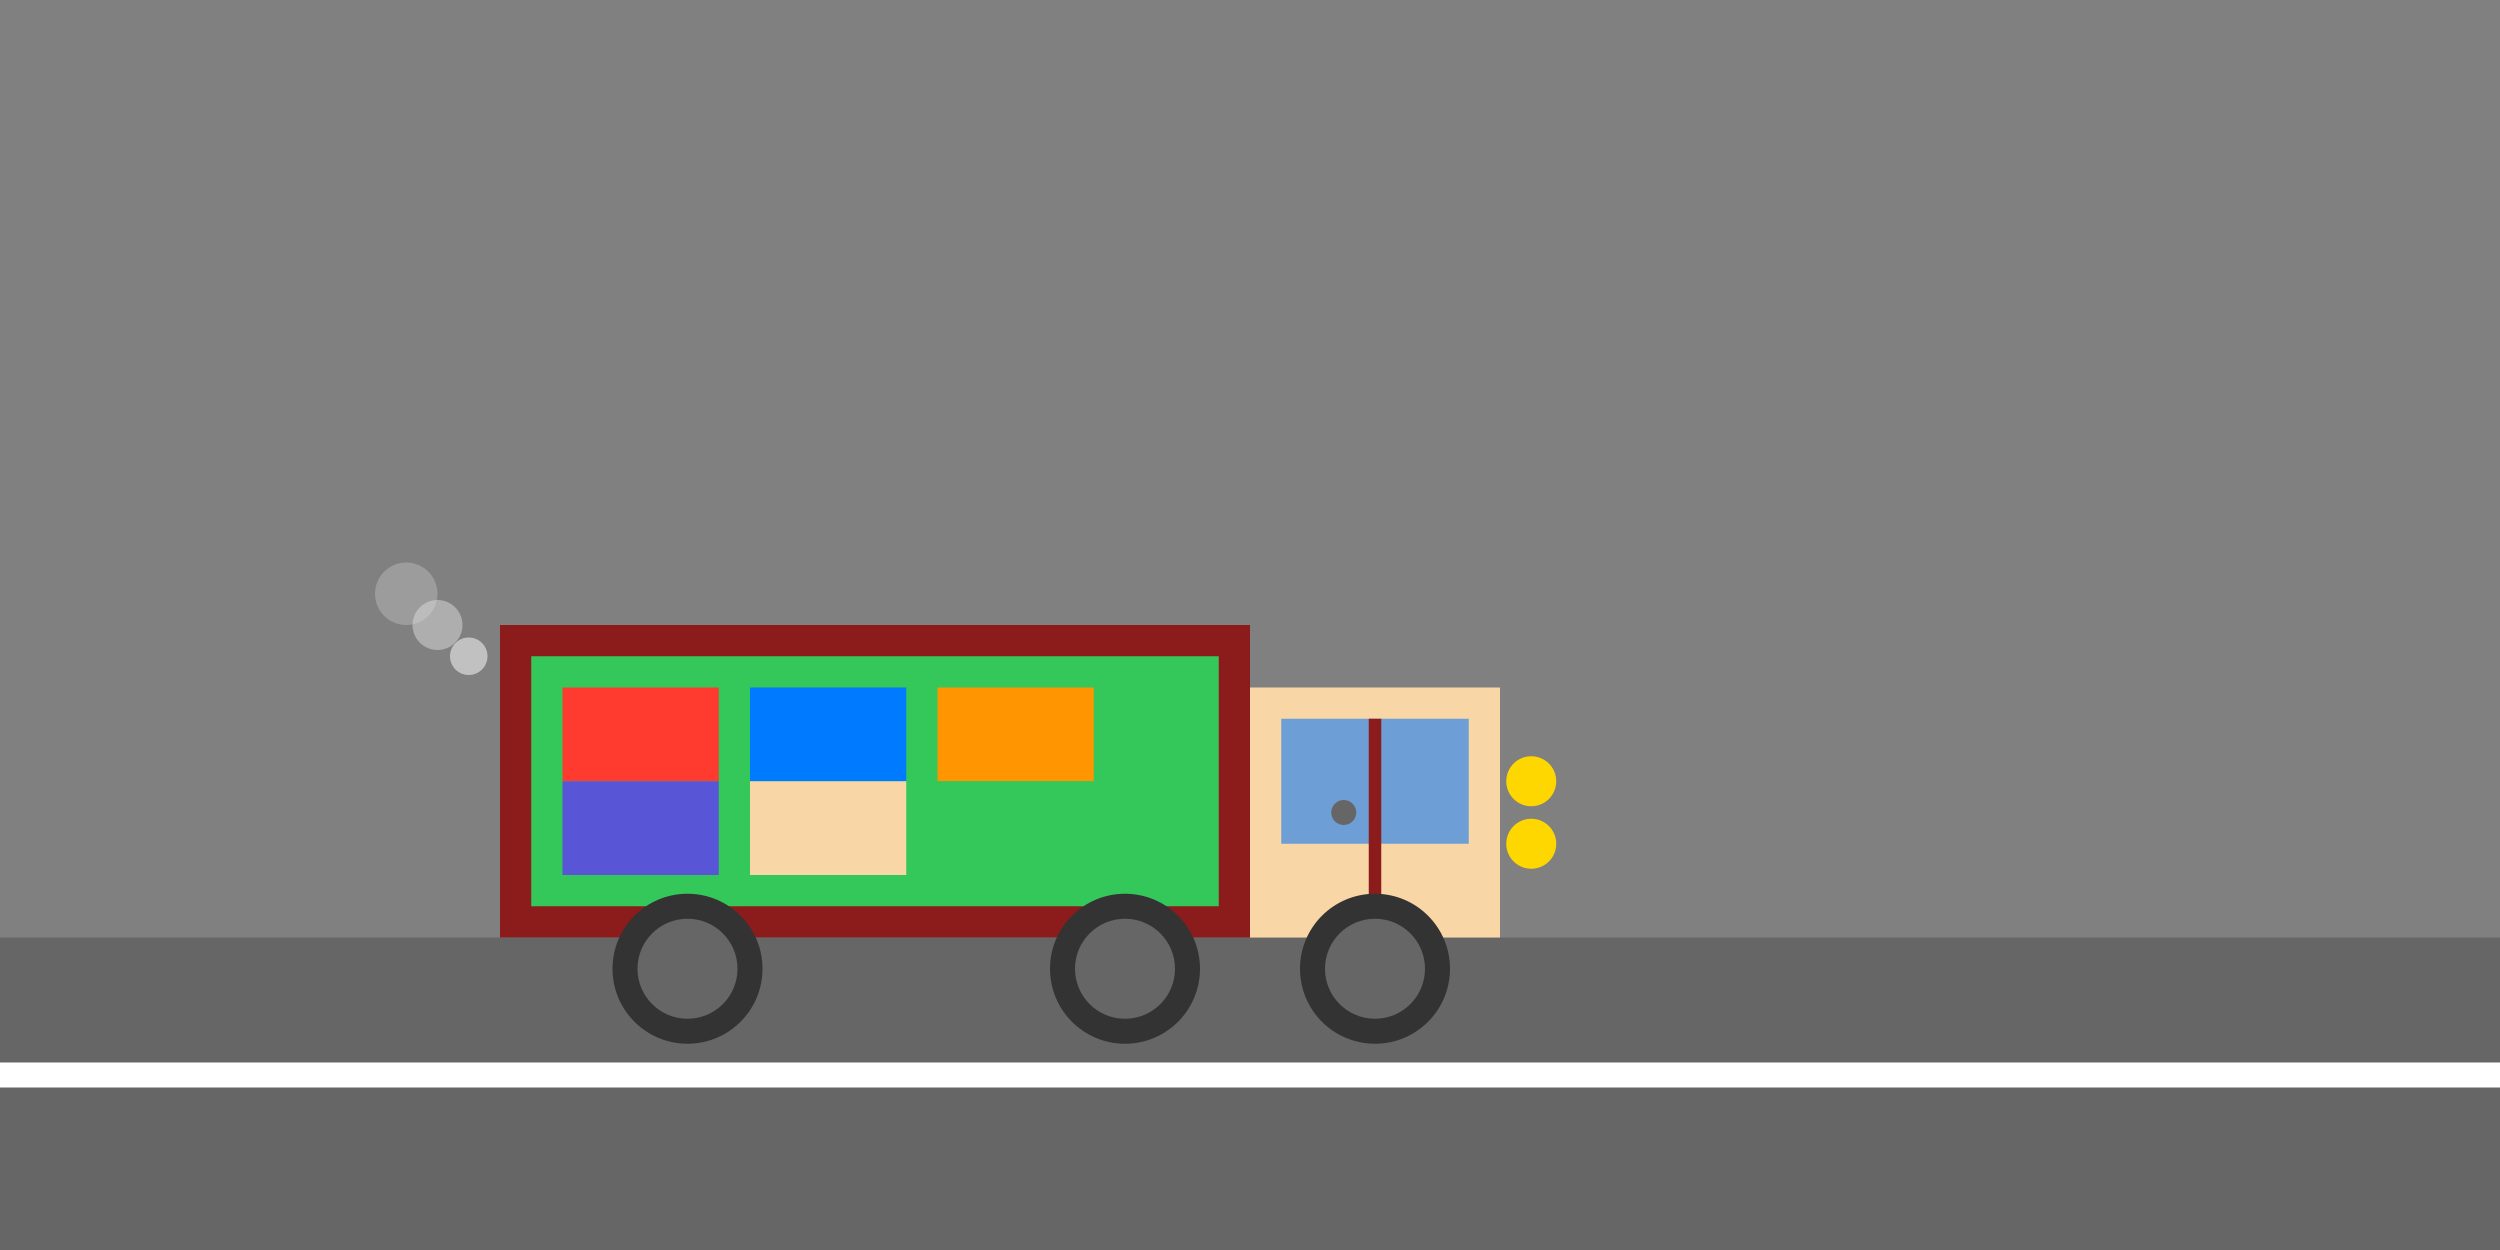 <svg viewBox="0 0 400 200" xmlns="http://www.w3.org/2000/svg">
  <rect x="0" y="0" width="400" height="200" fill="#808080" stroke="none"/>
  <!-- Road -->
  <rect x="0" y="150" width="400" height="50" fill="#666"/>
  <rect x="0" y="170" width="400" height="4" fill="#fff"/>
  
  <!-- Truck Body -->
  <rect x="80" y="100" width="120" height="50" fill="#8c1b1c"/>
  
  <!-- Truck Cab -->
  <rect x="200" y="110" width="40" height="40" fill="#f9d6a5"/>
  
  <!-- Windshield -->
  <rect x="205" y="115" width="30" height="20" fill="#4A90E2" opacity="0.8"/>
  
  <!-- Door -->
  <line x1="220" y1="115" x2="220" y2="150" stroke="#8c1b1c" stroke-width="2"/>
  <circle cx="215" cy="130" r="2" fill="#666"/>
  
  <!-- Cargo Container -->
  <rect x="85" y="105" width="110" height="40" fill="#34C759"/>
  <rect x="90" y="110" width="25" height="15" fill="#FF3B30"/>
  <rect x="120" y="110" width="25" height="15" fill="#007AFF"/>
  <rect x="150" y="110" width="25" height="15" fill="#FF9500"/>
  <rect x="90" y="125" width="25" height="15" fill="#5856D6"/>
  <rect x="120" y="125" width="25" height="15" fill="#f9d6a5"/>
  <rect x="150" y="125" width="25" height="15" fill="#34C759"/>
  
  <!-- Wheels -->
  <circle cx="110" cy="155" r="12" fill="#333"/>
  <circle cx="110" cy="155" r="8" fill="#666"/>
  <circle cx="180" cy="155" r="12" fill="#333"/>
  <circle cx="180" cy="155" r="8" fill="#666"/>
  <circle cx="220" cy="155" r="12" fill="#333"/>
  <circle cx="220" cy="155" r="8" fill="#666"/>
  
  <!-- Headlights -->
  <circle cx="245" cy="125" r="4" fill="#FFD700"/>
  <circle cx="245" cy="135" r="4" fill="#FFD700"/>
  
  <!-- Exhaust Smoke -->
  <circle cx="75" cy="105" r="3" fill="#ddd" opacity="0.7"/>
  <circle cx="70" cy="100" r="4" fill="#ddd" opacity="0.5"/>
  <circle cx="65" cy="95" r="5" fill="#ddd" opacity="0.3"/>
</svg>